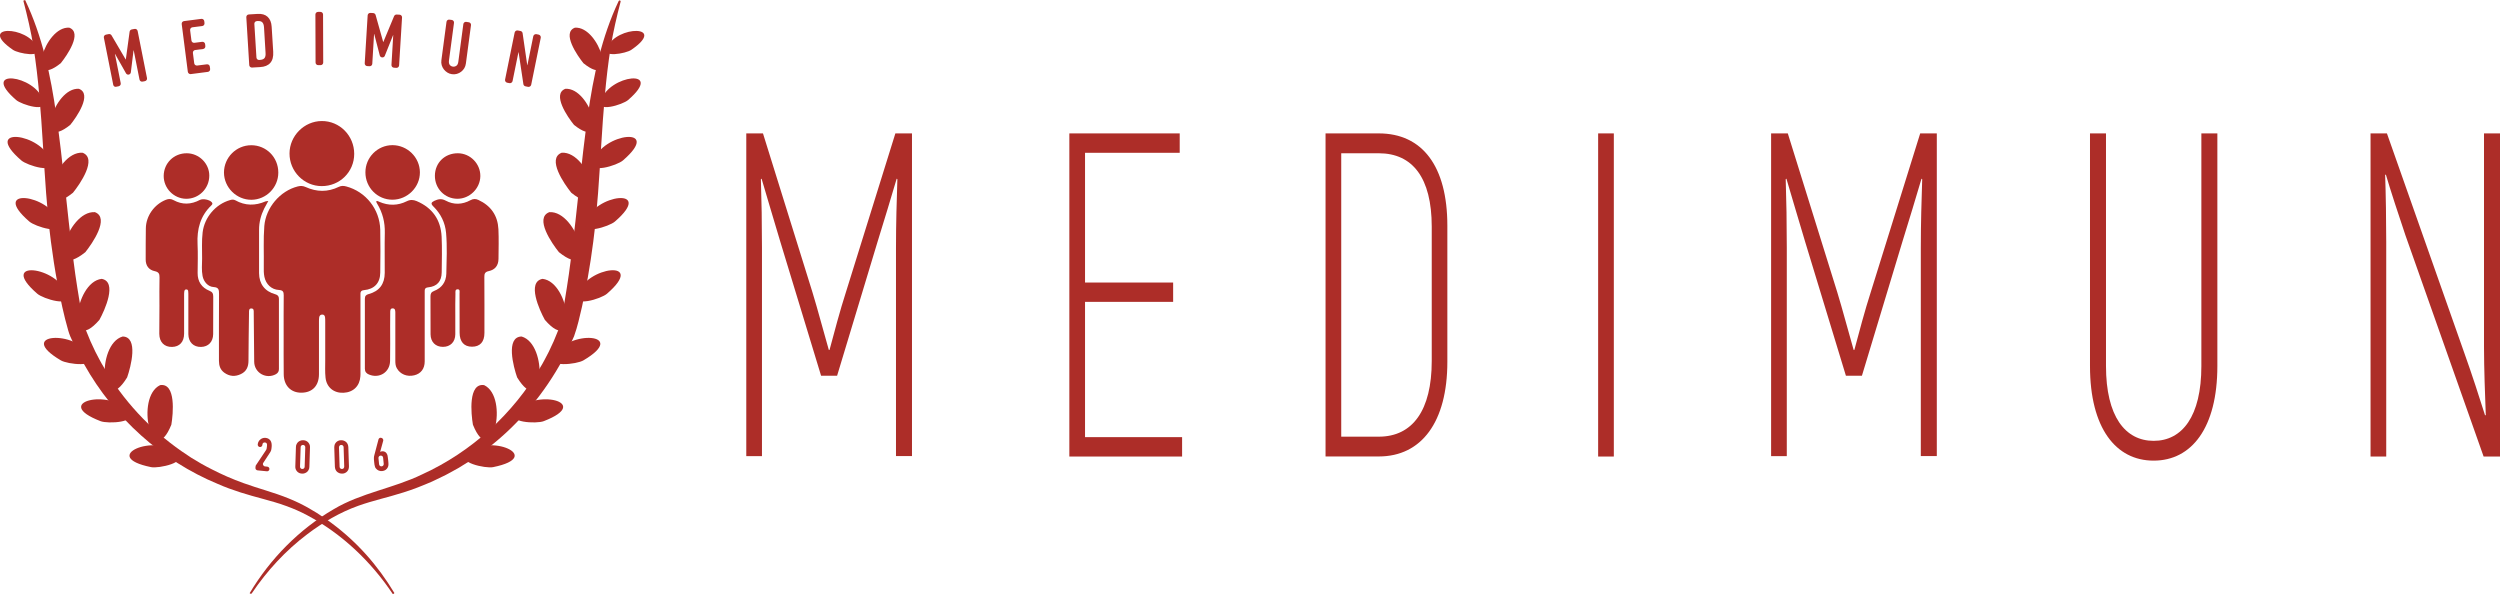<?xml version="1.0" encoding="UTF-8"?><svg id="Layer_1" xmlns="http://www.w3.org/2000/svg" viewBox="0 0 3234.7 768.9"><g><g><path d="M146.5,109.7l-12.1-60.9c-.4-1.8,.8-3.6,2.7-4l3.6-.7c1.4-.3,2.9,.4,3.6,1.6l18.3,31.2h.2l4.9-35.9c.2-1.4,1.3-2.6,2.7-2.9l3.7-.7c1.8-.4,3.6,.8,4,2.7l12.1,60.9c.4,1.8-.8,3.6-2.7,4l-3,.6c-1.8,.4-3.6-.8-4-2.7l-7.5-37.8h-.2l-3.5,28.5c-.2,1.5-1.3,2.6-2.7,2.9h0c-1.4,.3-2.9-.4-3.6-1.7l-14.1-25h-.2l7.5,37.8c.4,1.8-.8,3.6-2.7,4l-3,.6c-1.8,.6-3.6-.6-4-2.5Z" style="fill:#ad2d28;"/><path d="M243,92.7l-7.9-61.6c-.2-1.9,1.1-3.6,3-3.8l22.4-2.9c1.9-.2,3.6,1.1,3.8,3l.3,2.5c.2,1.9-1.1,3.6-3,3.8l-12.6,1.6c-1.9,.2-3.2,1.9-3,3.8l1.7,13.3c.2,1.9,1.9,3.2,3.8,3l10.1-1.3c1.9-.2,3.6,1.1,3.8,3l.3,2.5c.2,1.9-1.1,3.6-3,3.8l-10.1,1.3c-1.9,.2-3.2,1.9-3,3.8l1.7,13.3c.2,1.9,1.9,3.2,3.8,3l12.6-1.6c1.9-.2,3.6,1.1,3.8,3l.4,3c.2,1.9-1.1,3.6-3,3.8l-22.4,2.9c-1.6,0-3.3-1.3-3.5-3.2Z" style="fill:#ad2d28;"/><path d="M322.5,84.3l-3.8-62c-.1-1.9,1.3-3.5,3.2-3.6l11.2-.7c5.7-.4,10.1,.9,13.2,3.8s4.9,7.2,5.2,12.9l2,32.2c.4,6.4-.9,11.3-3.8,14.5-2.9,3.3-7.3,5.1-13.2,5.4l-10.3,.6c-1.9,.2-3.6-1.3-3.7-3.1Zm6.6-53.4l2.7,43.5c.1,1.9,1.7,3.3,3.6,3.2l1.1-.1c2.8-.2,4.7-1,5.8-2.4,1.1-1.5,1.5-3.7,1.3-6.6l-2-33.2c-.2-2.7-.8-4.8-2-6.2s-3.2-2-6.1-1.9l-1.1,.1c-2,.1-3.4,1.7-3.3,3.6Z" style="fill:#ad2d28;"/><path d="M408.3,80.9l-.2-62.1c0-1.9,1.5-3.4,3.4-3.4h3.1c1.9,0,3.4,1.5,3.4,3.4l.2,62.1c0,1.9-1.5,3.4-3.4,3.4h-3.1c-1.9,0-3.4-1.5-3.4-3.4Z" style="fill:#ad2d28;"/><path d="M471.9,81.9l3.8-62c.1-1.9,1.7-3.3,3.6-3.2l3.6,.2c1.4,.1,2.7,1.1,3.1,2.5l9.8,34.9h.2l13.9-33.4c.6-1.3,1.9-2.2,3.4-2.1l3.7,.2c1.9,.1,3.3,1.7,3.2,3.6l-3.8,62c-.1,1.9-1.7,3.3-3.6,3.2l-3.1-.2c-1.9-.1-3.3-1.7-3.2-3.6l2.3-38.5h-.2l-10.7,26.7c-.5,1.4-1.9,2.2-3.4,2.1h0c-1.5-.1-2.7-1.1-3.1-2.5l-7.2-27.8h-.2l-2.3,38.5c-.1,1.9-1.7,3.3-3.6,3.2l-3.1-.2c-1.8-.1-3.2-1.8-3.1-3.6Z" style="fill:#ad2d28;"/><path d="M606.5,28.8c1.9,.2,3.2,2,2.9,3.8l-6.6,49.6c-.3,2.2-1,4.3-2,6-1.1,1.8-2.4,3.3-4.1,4.6s-3.5,2.2-5.6,2.8-4.1,.7-6.3,.4-4.2-1-5.9-2.1c-1.8-1.1-3.3-2.5-4.6-4.1-1.3-1.7-2.2-3.5-2.8-5.5s-.7-4.1-.4-6.4l6.6-49.6c.2-1.9,2-3.2,3.8-2.9l3,.4c1.9,.2,3.2,2,2.9,3.8l-6.5,48.7c-.3,2.4,0,4.3,1,5.6s2.4,2.1,4.1,2.3,3.2-.2,4.6-1.2c1.3-1,2.1-2.7,2.4-5.1l6.5-48.7c.2-1.9,2-3.2,3.8-2.9l3.2,.5Z" style="fill:#ad2d28;"/><path d="M653.5,103l12.4-60.9c.4-1.8,2.2-3,4-2.7l3.6,.7c1.4,.3,2.5,1.4,2.7,2.9l6,41.3h.2l7.6-37.4c.4-1.8,2.2-3,4-2.7l3,.6c1.8,.4,3,2.2,2.7,4l-12.4,60.9c-.4,1.8-2.2,3-4,2.7l-3.4-.7c-1.4-.3-2.5-1.4-2.7-2.8l-6.2-41.3h-.2l-7.6,37.3c-.4,1.8-2.2,3-4,2.7l-3-.6c-1.9-.4-3-2.2-2.7-4Z" style="fill:#ad2d28;"/></g><g><path d="M367,433.5c0-17.1-.1-34.3,.1-51.4,0-4.4-.9-6.6-6.1-6.9-9.8-.5-16.9-7.4-18.9-17-.9-4.4-.9-8.9-.8-13.4,.3-17.5-.7-35,.7-52.5,2-23.6,20.3-45.3,43.3-51.1,3.6-.9,6.7-.8,10.2,.8,14.3,6.5,28.6,6.7,42.8-.2,3.2-1.6,6.2-1.5,9.6-.6,25.3,6.7,43.5,29.5,44.1,56.1,.4,18.5,.2,37,0,55.5-.1,13.3-7.6,21.4-21,22.6-5.2,.5-4.6,3.7-4.6,6.9v98.7c0,1.9,.1,3.9-.1,5.8-.8,12.6-9.1,20.8-21.8,21.4-12.5,.6-22-7-23.3-19.6-.8-7.3-.4-14.8-.4-22.2v-50.3c0-1.8,0-3.5-.2-5.3-.2-2.2-1.2-3.8-3.6-3.8s-3.6,1.4-4,3.5c-.3,1.9-.3,3.9-.3,5.8v67.8c0,15-8.5,23.9-22.7,24-13.7,.1-22.8-9.2-22.9-23.9-.2-16.8-.1-33.8-.1-50.7Z" style="fill:#ad2d28;"/><path d="M347.2,260c-2.1,4-3.8,6.8-5.3,9.7-4.3,8.7-6.7,17.8-6.7,27.6,0,18.7-.1,37.4,0,56.1,.1,14,7.4,23.6,20.9,27.3,3.5,1,4.8,2.7,4.8,6.1-.1,30.2,0,60.4,0,90.6,0,3-1.1,5.1-3.8,6.7-12.6,7-28-1.6-28.2-16-.3-21.2-.4-42.4-.6-63.7,0-2.4,.3-5.2-3-5.3s-3.1,3-3.1,5.2c-.3,20.8-.6,41.7-.7,62.5,0,7.7-2.6,13.8-9.8,17.2-7.5,3.6-14.7,3.1-21.5-1.8-5.2-3.8-6.9-9.1-6.9-15.3,0-28.8-.1-57.7,.1-86.5,0-5.2-.2-8.6-7-9-7.3-.4-12.9-6.9-14.3-14.3-1.4-7.3-.7-14.8-.6-22.2,.1-11.5-.7-23,.7-34.4,2.4-19.4,16.8-36.3,35.4-41.6,2.3-.7,4.5-1,6.8,.2,12.8,7.2,25.9,7.3,39.3,1.4,.7-.2,1.5-.2,3.5-.5Z" style="fill:#ad2d28;"/><path d="M486.9,260.4c1.5-.8,2.6,.2,3.8,.7,12,5.2,24,5.1,35.6-.7,4.6-2.3,8.5-2,12.8-.2,20.3,8.6,31.2,24.1,32.3,46,.7,15.4,.3,30.8,.1,46.2-.1,11.6-6,18.3-17.5,19.4-4.8,.5-4.5,3.1-4.5,6.4v89.4c0,9.5-4.9,15.9-13.5,18-9.3,2.3-18.3-1.4-22.6-9.2-1.7-3-1.9-6.3-1.9-9.6v-62.6c-.1-2.4-.2-5.1-3.3-5.2-3.3-.1-3.3,2.8-3.3,5.1-.1,6-.1,12.1-.1,18.1,0,15,.2,30-.1,45-.3,14.5-13.9,23-27.3,17.4-3.4-1.4-5.3-3.6-5.3-7.5v-90.6c0-3.5,1.5-5.1,4.9-6,13.8-3.7,20.7-12.9,20.8-27.3,.1-17.3-.3-34.7,.1-52,.3-13.5-2.8-25.8-9.7-37.3-.5-.8-1-1.7-1.3-2.6-.3-.1-.1-.5,0-.9Z" style="fill:#ad2d28;"/><path d="M206.3,395.1c0-12.1-.2-24.2,.1-36.2,.1-4.7-1.1-6.9-6-8-7.9-1.6-11.9-7.2-11.9-15.1,0-13.4,0-26.9,.2-40.3,.2-16.2,11-31.1,26-37,3.5-1.4,6.5-1.4,9.9,.5,11.3,6.2,22.7,5.7,34-.3,4-2.1,12.7-.3,15.5,3.1,1.4,1.7,.5,2.8-.7,4-14.3,13.7-18.7,30.7-17.8,50,.6,12.4,.2,24.9,.1,37.4-.1,11.2,5.2,19,15.4,23.1,3.8,1.5,4.8,3.7,4.8,7.5-.1,16.2,0,32.3-.1,48.5-.1,10-6.2,16.4-15.7,16.6-9.8,.2-16.3-6.2-16.4-16.5-.1-16.7,0-33.5,0-50.2,0-1.8,0-3.5-.2-5.3-.1-1.2-.7-2.3-2.1-2.4-1.7-.2-2.6,.8-2.9,2.3-.3,1.7-.3,3.5-.3,5.2v49.7c0,10.7-5.9,17-15.6,17.2-10,.2-16.4-6.2-16.5-16.9,.1-12.4,.2-24.6,.2-36.9Z" style="fill:#ad2d28;"/><path d="M589.1,406.9c0,8.6,.1,17.1,0,25.7-.1,9.9-6.4,16.2-16,16.2s-15.9-6.3-16-16.2c-.1-16.4,0-32.7-.1-49.1,0-3.5,.9-5.6,4.6-7,10-3.9,15.6-11.6,15.9-22.4,.4-17.5,1.2-35-.3-52.5-1.2-13.6-6.9-25-16.5-34.5-3.4-3.4-3-5.2,1.2-7.2,4.9-2.3,9.3-3.3,14.8-.3,10.4,5.6,21.4,5.2,31.9-.5,3.7-2,6.8-2.1,10.4-.4,16.2,7.5,25,20.2,25.9,37.8,.6,12.8,.2,25.7,.1,38.5-.1,8.5-4.4,14.1-12.7,15.8-4.7,1-5.7,3.3-5.6,7.6,.2,24.1,.1,48.3,.1,72.4,0,11.6-5.7,17.8-16.1,17.8s-16-6.6-16-18.1c0-16.9,0-33.9-.1-50.8,0-2.1,.9-5.5-2.6-5.4-3.3,.1-2.7,3.3-2.7,5.5-.3,9.2-.2,18.2-.2,27.1Z" style="fill:#ad2d28;"/><path d="M458.3,199.1c0,23.3-18.7,41.8-42.1,41.7-23-.1-41.7-19.1-41.6-42.3,.1-22.7,18.9-41.7,41.6-41.9,23.2-.2,42.1,18.8,42.1,42.5Z" style="fill:#ad2d28;"/><path d="M472.8,222.9c0-19.3,15.7-35,34.9-35.1,19.4,0,35.5,15.8,35.6,35.2,.1,19.2-16,35.3-35.4,35.4-19.5,.1-35.2-15.8-35.1-35.5Z" style="fill:#ad2d28;"/><path d="M360.1,223.3c0,19.3-15.6,35-34.7,35.2-19.4,.1-35.5-15.9-35.6-35.2,0-19.5,15.9-35.4,35.3-35.4s35,15.5,35,35.4Z" style="fill:#ad2d28;"/><path d="M241.7,198.3c15.9,.1,29.1,13.2,29.1,28.9,0,16.7-13.5,30.2-30,30-16-.2-29.1-13.6-29-29.7,.2-16.5,13.2-29.3,29.9-29.2Z" style="fill:#ad2d28;"/><path d="M562.7,227.4c.1-16.8,12.8-29.2,29.8-29.1,16,.1,29.2,13.6,29,29.6-.2,15.9-13.8,29.3-29.6,29.3-16.4,0-29.3-13.2-29.2-29.8Z" style="fill:#ad2d28;"/></g><g><path d="M330.5,605.2l.2-1.9c0-.5,.2-1,.5-1.4l12.6-18.9c.7-1,1.1-1.8,1.2-2.6,.2-.8,.3-1.7,.4-2.9,.1-.5,.1-1.1,.1-1.6,0-.6,0-1.1-.2-1.6s-.4-.9-.8-1.2-.9-.5-1.7-.6c-.9-.1-1.7,.1-2.3,.6s-.9,1.2-1,2.2v.4c-.2,1.7-1.7,2.9-3.3,2.7h0c-1.7-.2-2.9-1.7-2.7-3.3v-.3c.1-1.3,.5-2.4,1.1-3.5s1.3-2,2.3-2.7c.9-.8,1.9-1.3,3.1-1.7s2.4-.5,3.6-.4c1.6,.2,2.9,.6,4,1.3s1.9,1.6,2.6,2.6c.6,1.1,1,2.2,1.2,3.6,.2,1.3,.2,2.7,.1,4.1-.1,1-.2,1.9-.3,2.6s-.3,1.3-.4,2c-.2,.6-.4,1.2-.8,1.8-.3,.6-.8,1.3-1.4,2.2l-7.9,12.1c-1.3,1.9,0,4.5,2.3,4.7l2.9,.3c1.7,.2,2.9,1.7,2.7,3.3h0c-.2,1.7-1.7,2.9-3.3,2.7l-12-1.2c-1.8-.2-3-1.7-2.8-3.4Z" style="fill:#ad2d28;"/><path d="M382.9,578.4c0-1.4,.3-2.7,.9-3.8,.5-1.1,1.2-2,2.1-2.8s1.9-1.3,3-1.7,2.3-.6,3.5-.5c1.2,0,2.3,.3,3.4,.7,1.1,.5,2,1.1,2.8,1.9s1.4,1.8,1.9,2.9,.7,2.4,.6,3.9l-.8,25c0,1.4-.3,2.7-.9,3.8-.5,1.1-1.2,2-2.1,2.8s-1.9,1.3-3,1.7-2.3,.6-3.5,.5c-1.2,0-2.3-.3-3.4-.7-1.1-.5-2-1.1-2.8-1.9s-1.4-1.8-1.9-2.9-.7-2.4-.6-3.9l.8-25Zm5.3,25.3c0,.9,.2,1.6,.8,2.2,.5,.6,1.2,.9,2.1,.9s1.6-.2,2.2-.8,.9-1.3,.9-2.2l.8-25c0-.9-.2-1.6-.8-2.2-.5-.6-1.2-.9-2.1-.9s-1.6,.2-2.2,.8-.9,1.3-.9,2.2l-.8,25Z" style="fill:#ad2d28;"/><path d="M432.5,579c0-1.4,.2-2.7,.6-3.9,.5-1.1,1.1-2.1,1.9-2.9,.8-.8,1.8-1.5,2.8-1.9,1.1-.5,2.2-.7,3.4-.7s2.3,.1,3.5,.5c1.1,.4,2.1,1,3,1.7,.9,.8,1.6,1.7,2.1,2.8s.8,2.4,.9,3.8l.8,25c0,1.4-.2,2.7-.6,3.9-.5,1.1-1.1,2.1-1.9,2.9-.8,.8-1.8,1.5-2.8,1.9-1.1,.5-2.2,.7-3.4,.7s-2.4-.1-3.5-.5-2.1-1-3-1.7c-.9-.8-1.6-1.7-2.1-2.8s-.8-2.4-.9-3.8l-.8-25Zm6.9,24.8c0,.9,.3,1.6,.9,2.2,.6,.6,1.3,.8,2.2,.8s1.6-.3,2.1-.9,.8-1.3,.8-2.2l-.8-25c0-.9-.3-1.6-.9-2.2-.6-.6-1.3-.8-2.2-.8s-1.6,.3-2.1,.9-.8,1.3-.8,2.2l.8,25Z" style="fill:#ad2d28;"/><path d="M492.6,566.5c2.1-.2,3.8,1.8,3.2,3.9l-3.9,14.2,.1,.1c.2-.2,.5-.3,.9-.5,.4-.1,.9-.2,1.6-.3,1.1-.1,2.1,.1,3.1,.5s1.7,1,2.3,1.8c.3,.4,.6,.8,.8,1.2,.2,.4,.4,.9,.6,1.6q0,.1,.1,.2c.1,.7,.3,1.6,.4,2.6,.1,1.1,.3,2.5,.5,4.1,.1,1.4,.2,2.5,.3,3.4,0,.8,.1,1.5,0,2.1v.3c-.1,.6-.1,1.1-.3,1.5-.1,.5-.3,.9-.5,1.4-.7,1.4-1.6,2.5-2.9,3.4-1.3,.8-2.7,1.4-4.4,1.5-1.7,.2-3.2-.1-4.6-.7-1.4-.6-2.5-1.5-3.5-2.7-.4-.4-.7-.9-.9-1.3s-.4-.9-.5-1.6c-.2-.6-.3-1.3-.5-2.2-.1-.9-.3-2-.4-3.4-.1-1.3-.2-2.4-.3-3.3,0-.9-.1-1.6,0-2.3,0-.6,.1-1.2,.2-1.7s.2-1.1,.4-1.6l5.3-20.1c.3-1.2,1.4-2.1,2.6-2.3l.3,.2Zm3.1,25.7c-.1-.9-.5-1.6-1.1-2.1-.7-.5-1.4-.7-2.2-.6s-1.5,.4-2,1-.8,1.4-.7,2.3l.8,7.9c.1,.9,.5,1.6,1.1,2.1,.7,.5,1.4,.7,2.2,.6s1.5-.4,2-1,.8-1.4,.7-2.3l-.8-7.9Z" style="fill:#ad2d28;"/></g><path d="M508.4,768.9c-28.2-42.3-66-78.3-110.9-102.2-17.9-9.6-36.9-15.8-56.5-21-19.9-5.3-40.1-11.1-59.1-19.5-72.9-30.1-134.4-85.9-172.9-154.6l-3.9-6.9-3.6-7.1c-3.6-6.8-7.4-15.3-10.6-22.4-1-2.3-1.9-5.2-2.6-7.5-5.9-20.4-10-40.5-14-61.2-3.3-17.6-6.1-36-8.4-53.7-10.8-83.4-9.4-169.1-22.6-252.1-3.2-20-7.9-39.9-13.1-59.8l2.3-.9c22.3,46.8,33.3,98.3,40.4,149.4,8.7,60.2,13.6,122.6,21.5,182.8,.9,6.8,2.1,15.9,3,22.6,3.5,23.4,7,47.4,12.9,70.1,.2,.6,.4,1.4,.7,1.9,1.8,4.5,4.1,10.3,6,14.6,1.6,3.4,4.7,10.1,6.3,13.5,3.3,6.2,7,13.8,10.7,19.7,25.1,43.2,59.9,80.7,100.9,109.2,4.2,2.8,8.3,5.6,12.5,8.4l12.9,7.7c3.9,2.4,9.2,4.9,13.3,7.1,13.3,6.9,27.3,13,41.5,18.1,19.2,7,39.3,12,58.4,19.8,16.9,6.8,33,15.9,47.9,26.4,19.1,13.3,36.8,28.9,52.3,46.2,13.8,15.4,26,32.2,36.6,49.8,.2,.2-1.9,1.6-1.9,1.6h0Z" style="fill:#ad2d28;"/><path d="M195.4,604.4c-67.9-13.8,6.3-44.2,33.4-18,15.7,11.7-23.7,20.1-33.4,18Z" style="fill:#ad2d28;"/><path d="M221.7,549.5c-24.4,60.5-47.5-35.4-14.5-51.2,20.7-3.1,16.9,37.2,14.5,51.2Z" style="fill:#ad2d28;"/><path d="M130,544.9c-64.6-24.9,13.5-42.5,35.9-12.3,13.6,14.2-26.7,16-35.9,12.3Z" style="fill:#ad2d28;"/><path d="M164.5,488.3c-34.1,55.6-41-42.7-5.8-52.9,20.9,.4,10.5,39.5,5.8,52.9Z" style="fill:#ad2d28;"/><path d="M78.6,466.2c-59.6-35.2,20.3-39.7,37.4-6.2,11.1,16.2-29,11.4-37.4,6.2Z" style="fill:#ad2d28;"/><path d="M128.6,413.9c-42.8,49.2-33.4-48.9,3-53.1,20.6,3.8,3.9,40.7-3,53.1Z" style="fill:#ad2d28;"/><path d="M48.2,380c-52.4-45.3,27.1-35.4,37.9,.6,8,17.9-30.5,6-37.9-.6Z" style="fill:#ad2d28;"/><path d="M110.4,326.3c-50.9,40.8-24.1-54.1,12.4-51.8,19.6,7.4-3.5,40.7-12.4,51.8Z" style="fill:#ad2d28;"/><path d="M37.9,286.6c-52.4-45.3,27.1-35.5,37.9,.6,8,18-30.5,6-37.9-.6Z" style="fill:#ad2d28;"/><path d="M94.4,249.4c-50.9,40.8-24.1-54.1,12.4-51.8,19.6,7.5-3.4,40.7-12.4,51.8Z" style="fill:#ad2d28;"/><path d="M27.5,207.5c-52.4-45.3,27.1-35.5,37.9,.6,8,17.9-30.5,6-37.9-.6Z" style="fill:#ad2d28;"/><path d="M90.9,161.6c-46,36.8-21.8-48.8,11.2-46.7,17.7,6.7-3.1,36.8-11.2,46.7Z" style="fill:#ad2d28;"/><path d="M20.9,129.4c-48.3-41.7,25-32.7,34.9,.6,7.4,16.4-28.1,5.4-34.9-.6Z" style="fill:#ad2d28;"/><path d="M78.6,81.8c-45.3,36.3-21.5-48.1,11-46,17.5,6.5-3,36.1-11,46Z" style="fill:#ad2d28;"/><path d="M16.8,64.5c-47.4-32.5,19-31.8,31.3-3,8.3,14-24.6,7.7-31.3,3Z" style="fill:#ad2d28;"/><path d="M323,767.5c26.5-44.3,63.9-82.6,108.7-108.6,35.6-21.3,77.6-27.1,114.5-45.1,63.7-29,118-78.5,153.2-139,3.7-5.9,7.4-13.5,10.7-19.7,1.6-3.3,4.8-10.2,6.3-13.5,1.9-4.4,4.1-10.2,6-14.6l.2-.4,.1-.2v-.1l.4-1v-.1c6-22.7,9.4-46.7,12.9-70,.9-6.7,2.2-15.9,3-22.6,7.9-60.3,12.9-122.7,21.5-182.8,7.1-50.9,18-102,40-148.5,.3-.6,1.1-.9,1.7-.7h0c.6,.2,1,.9,.8,1.6-5.1,19.5-9.6,38.9-12.8,58.6-13.2,83-11.8,168.8-22.6,252.1-2,15.2-4.3,31-7,46-2.3,12.7-4.8,25.6-7.6,38.2-2.9,12.4-5.7,25.4-10.1,37.6v.1c-2.2,4.8-4.9,11-7.2,15.7-1.8,3.5-5.4,10.6-7.2,14.1-23.8,43.9-56.3,83.3-95.7,114-6.8,5.5-15.1,11.2-22.3,16.2-5.5,3.4-11.1,7-16.7,10.4l-13.8,7.6c-4.1,2.4-9.8,4.8-14.1,7-1.7,.7-5.3,2.7-7.1,3.4-11.9,5.1-24.2,10.1-36.6,13.9-19.6,6.3-39.6,10.5-58.8,17.4-11.7,4.2-23.3,9.6-34.2,15.8-10.9,6.2-21.6,13.3-31.6,20.9-28.1,21.2-52.1,47.3-71.8,76.5-.4,.6-1.3,.8-1.9,.4-.4-.3-.9-.6-.9-.6h0Z" style="fill:#ad2d28;"/><path d="M638.1,604.4c67.9-13.8-6.3-44.2-33.4-18-15.7,11.7,23.8,20.1,33.4,18Z" style="fill:#ad2d28;"/><path d="M611.9,549.5c24.4,60.5,47.5-35.4,14.5-51.2-20.8-3.1-16.9,37.2-14.5,51.2Z" style="fill:#ad2d28;"/><path d="M703.6,544.9c64.6-24.9-13.5-42.5-35.9-12.3-13.6,14.2,26.7,16,35.9,12.3Z" style="fill:#ad2d28;"/><path d="M669.1,488.3c34.1,55.6,41-42.7,5.8-52.9-21,.4-10.5,39.5-5.8,52.9Z" style="fill:#ad2d28;"/><path d="M755,466.2c59.6-35.2-20.3-39.7-37.4-6.2-11.1,16.2,29,11.4,37.4,6.2Z" style="fill:#ad2d28;"/><path d="M705,413.9c42.8,49.2,33.4-48.9-3-53.1-20.7,3.8-3.9,40.7,3,53.1Z" style="fill:#ad2d28;"/><path d="M785.4,380c52.4-45.3-27.1-35.5-37.9,.6-8,17.9,30.5,6,37.9-.6Z" style="fill:#ad2d28;"/><path d="M723.2,326.3c50.9,40.8,24.1-54.1-12.4-51.8-19.7,7.4,3.4,40.7,12.4,51.8Z" style="fill:#ad2d28;"/><path d="M795.7,286.6c52.4-45.3-27.1-35.5-37.9,.6-8.1,18,30.5,6,37.9-.6Z" style="fill:#ad2d28;"/><path d="M739.2,249.4c50.9,40.8,24.1-54.1-12.4-51.8-19.7,7.5,3.4,40.7,12.4,51.8Z" style="fill:#ad2d28;"/><path d="M806.1,207.5c52.4-45.3-27.1-35.5-37.9,.6-8,17.9,30.5,6,37.9-.6Z" style="fill:#ad2d28;"/><path d="M742.7,161.6c46,36.8,21.8-48.8-11.2-46.7-17.7,6.7,3.1,36.8,11.2,46.7Z" style="fill:#ad2d28;"/><path d="M812.7,129.4c48.3-41.7-25-32.7-34.9,.6-7.4,16.4,28.1,5.4,34.9-.6Z" style="fill:#ad2d28;"/><path d="M754.9,81.8c45.3,36.3,21.5-48.1-11-46-17.5,6.5,3.1,36.1,11,46Z" style="fill:#ad2d28;"/><path d="M816.8,64.5c47.4-32.5-19-31.8-31.3-3-8.3,14,24.6,7.7,31.3,3Z" style="fill:#ad2d28;"/></g><g><path d="M1180,172.6v417.5h-20.7V320.8c0-32.3,.9-60.9,1.8-89l-.9-.6c-6.8,23.3-15.8,52.6-24.8,81.8l-52.3,173.2h-20.7l-52.7-173.2c-8.6-29.3-17.6-58.5-24.3-81.8l-.9,.6c.9,28.1,1.4,56.7,1.4,89v269.4h-20.3V172.6h21.6l64,205.5c6.8,22.1,15.3,54.4,21.2,74.7h.9c5.4-20.3,14-52.6,21.2-74.7l64-205.5h21.5Z" style="fill:#ad2d28;"/><path d="M1529.5,565.6v25.1h-145.9V172.6h142.8v25.1h-122.5v167.9h114v25h-114v175h125.6Z" style="fill:#ad2d28;"/><path d="M1715.1,172.6h68.9c56.3,0,88.7,42.4,88.7,119.4v176.2c0,77.6-33.3,122.4-88.7,122.4h-68.9V172.6h0Zm68.9,392.4c43.7,0,68.5-34,68.5-97.9v-173.8c0-63.3-24.8-95-68.5-95h-48.6v366.7h48.6Z" style="fill:#ad2d28;"/><path d="M2067.8,172.6h20.3v418.1h-20.3V172.6Z" style="fill:#ad2d28;"/><path d="M2506,172.6v417.5h-20.7V320.8c0-32.3,.9-60.9,1.8-89l-.9-.6c-6.8,23.3-15.8,52.6-24.8,81.8l-52.3,173.2h-20.7l-52.7-173.2c-8.6-29.3-17.6-58.5-24.3-81.8l-.9,.6c.9,28.1,1.4,56.7,1.4,89v269.4h-20.3V172.6h21.6l64,205.5c6.8,22.1,15.3,54.4,21.2,74.7h.9c5.4-20.3,14-52.6,21.2-74.7l64-205.5h21.5Z" style="fill:#ad2d28;"/><path d="M2704.2,473.7V172.6h20.7V473.6c0,65.1,24.8,96.8,61.7,96.8s61.7-31.7,61.7-96.8V172.6h20.7V473.6c0,80-33.3,122.4-82.4,122.4-49.1,.1-82.4-42.3-82.4-122.3Z" style="fill:#ad2d28;"/><path d="M3067.2,172.6h21.2l100.4,284.9c8.6,23.9,20.3,59.7,26.6,80l.9-.6c-.9-23.3-2.3-60.9-2.3-87.8V172.6h20.7v418.1h-21.2l-101.3-286.7c-7.7-22.7-19.8-59.7-25.2-78.2l-.9,.6c.9,25.1,1.4,60.3,1.4,86.6v277.7h-20.3V172.6h0Z" style="fill:#ad2d28;"/></g></svg>